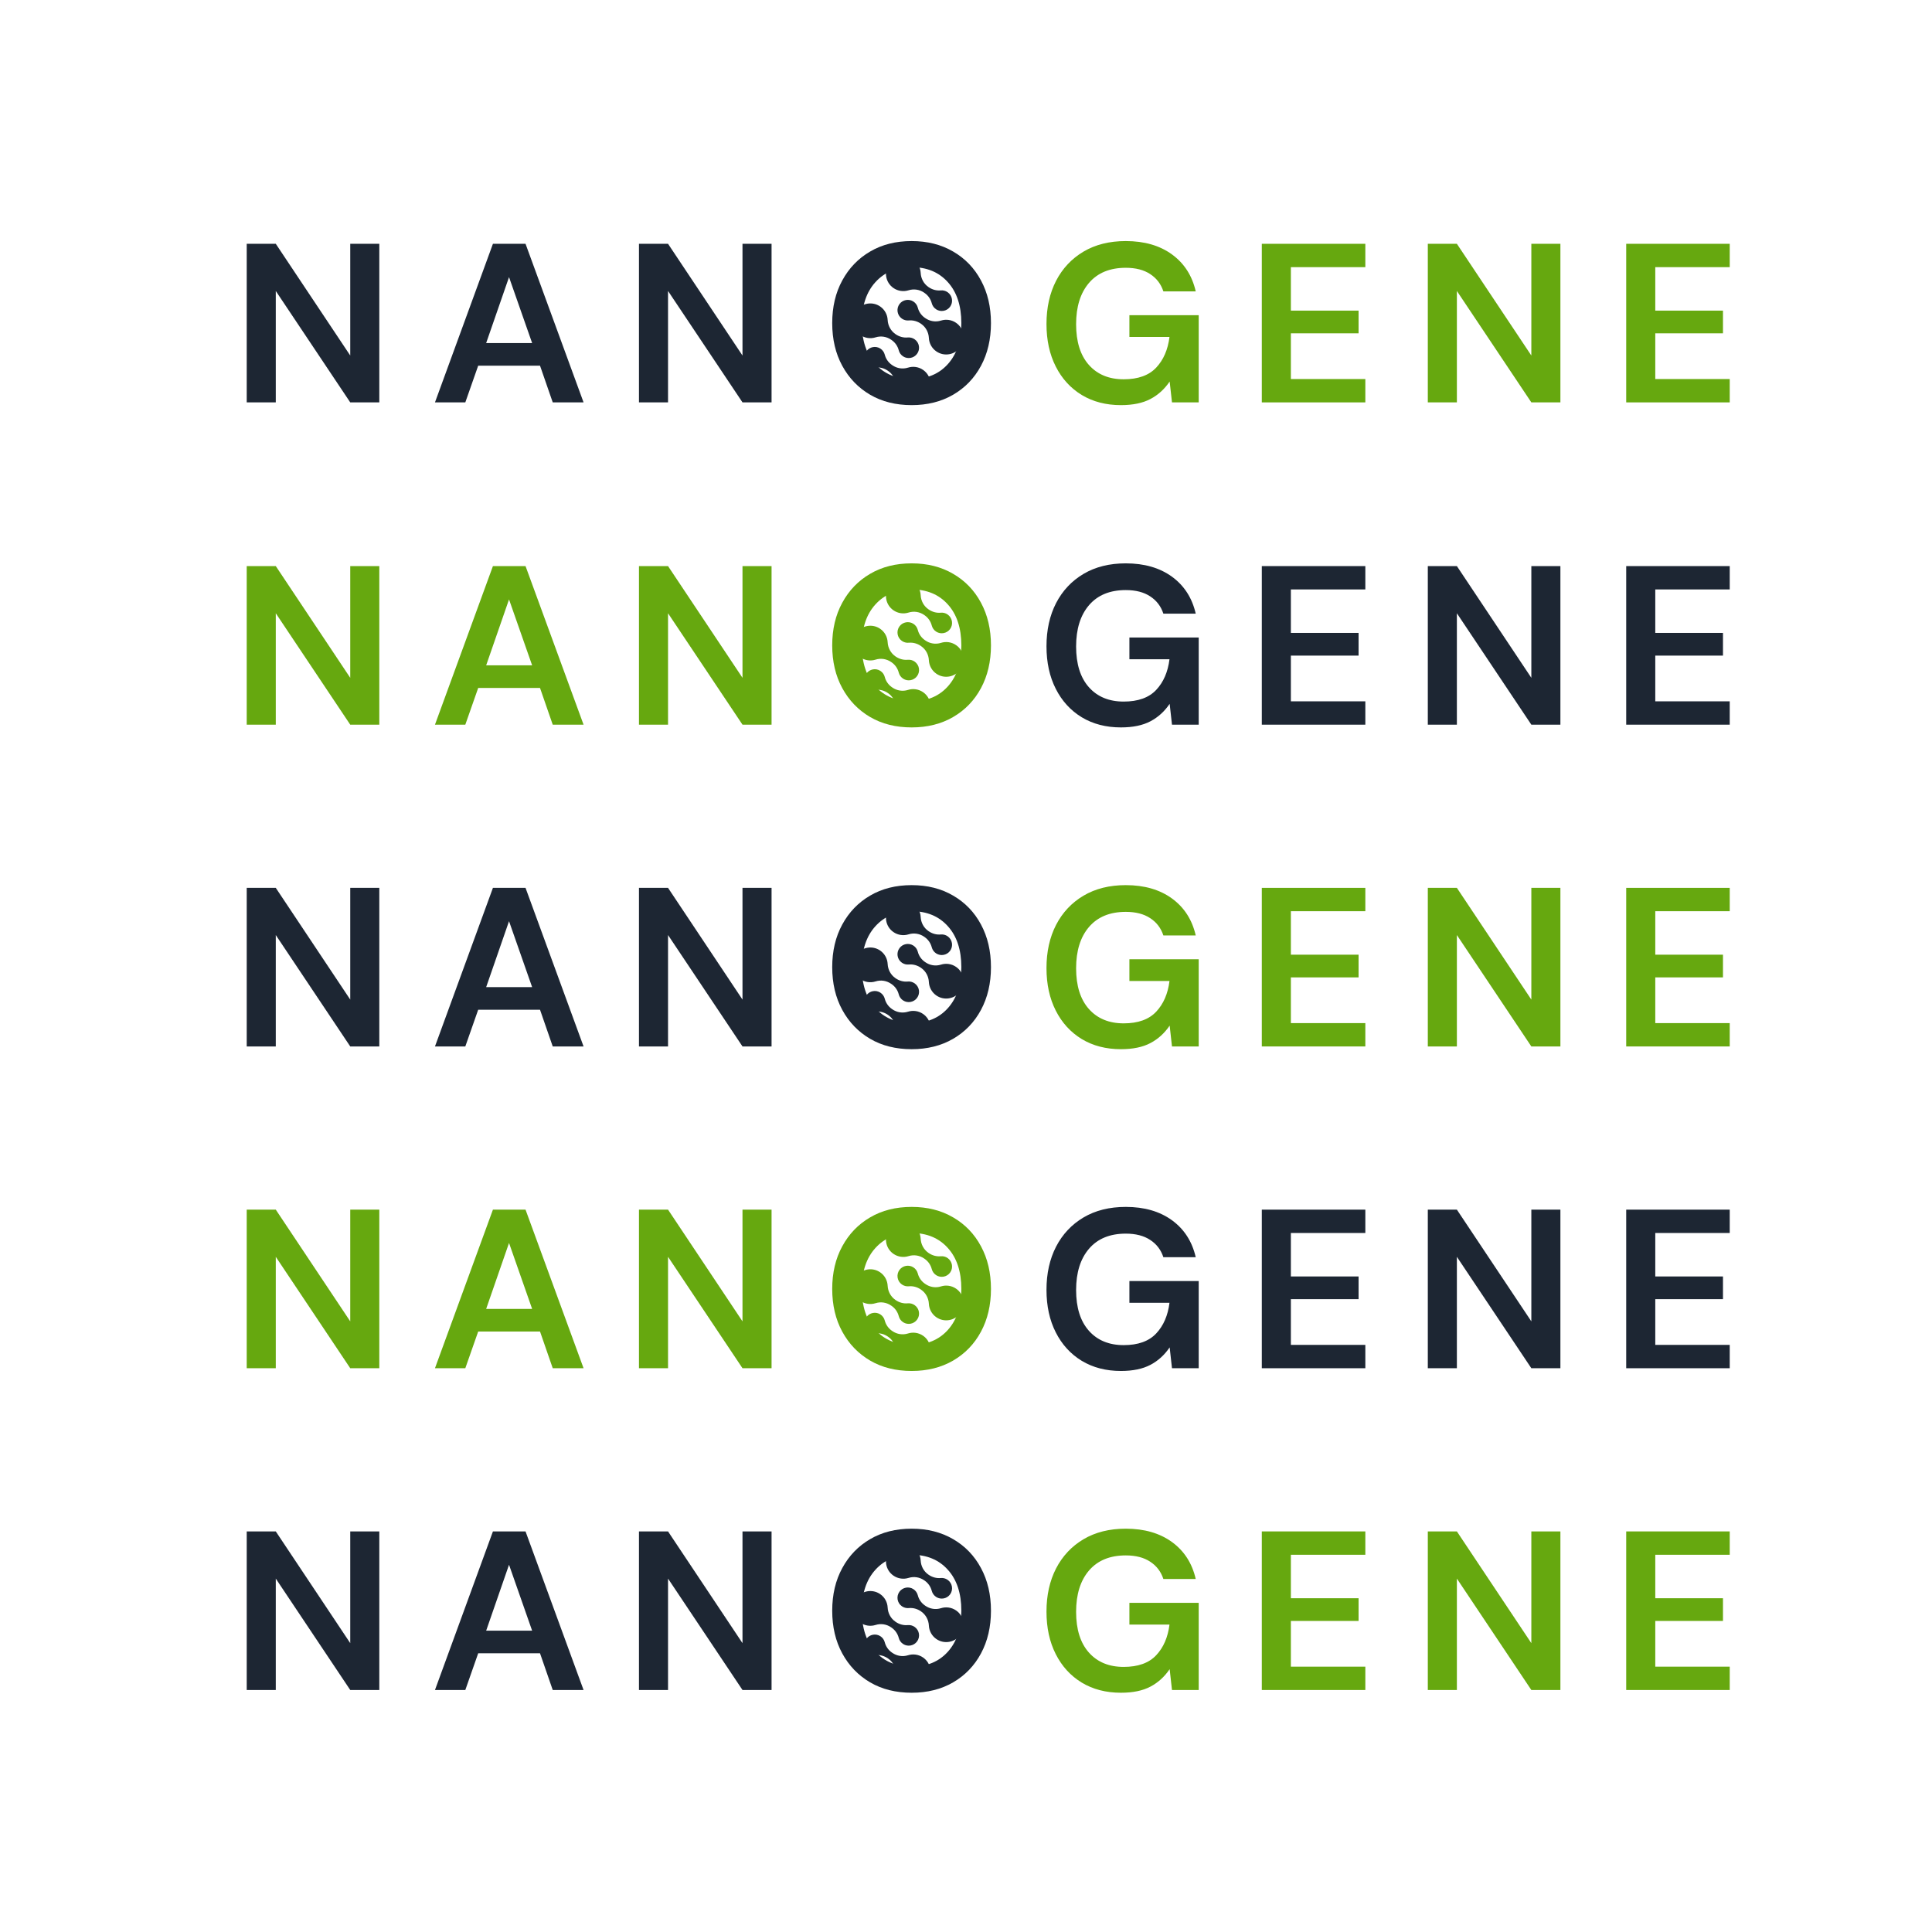 <svg xmlns="http://www.w3.org/2000/svg" xmlns:xlink="http://www.w3.org/1999/xlink" width="500" zoomAndPan="magnify" viewBox="0 0 375 375" height="500" preserveAspectRatio="xMidYMid meet" version="1.0"><defs><g/><clipPath id="c9d10c325b"><path d="M 165.09 112 L 187.59 112 L 187.59 141 L 165.09 141 Z M 165.09 112 " clip-rule="nonzero"/></clipPath><clipPath id="2e397b4bee"><path d="M 165.09 49.301 L 187.59 49.301 L 187.59 78 L 165.09 78 Z M 165.09 49.301 " clip-rule="nonzero"/></clipPath><clipPath id="e35f70079d"><path d="M 165.09 174.316 L 187.59 174.316 L 187.59 203 L 165.09 203 Z M 165.09 174.316 " clip-rule="nonzero"/></clipPath><clipPath id="9f676e63f1"><path d="M 165.09 237 L 187.59 237 L 187.59 266 L 165.09 266 Z M 165.09 237 " clip-rule="nonzero"/></clipPath><clipPath id="ae5bfd2a0f"><path d="M 165.09 299.227 L 187.59 299.227 L 187.59 328 L 165.09 328 Z M 165.09 299.227 " clip-rule="nonzero"/></clipPath></defs><g fill="#66a80f" fill-opacity="1"><g transform="translate(44.904, 140.659)"><g><path d="M 2.984 0 L 2.984 -30.781 L 8.625 -30.781 L 23.078 -9.094 L 23.078 -30.781 L 28.719 -30.781 L 28.719 0 L 23.078 0 L 8.625 -21.625 L 8.625 0 Z M 2.984 0 "/></g></g></g><g fill="#66a80f" fill-opacity="1"><g transform="translate(83.411, 140.659)"><g><path d="M 1.016 0 L 12.266 -30.781 L 18.594 -30.781 L 29.859 0 L 23.875 0 L 21.406 -7.125 L 9.406 -7.125 L 6.906 0 Z M 10.953 -11.516 L 19.875 -11.516 L 15.391 -24.312 Z M 10.953 -11.516 "/></g></g></g><g fill="#66a80f" fill-opacity="1"><g transform="translate(121.04, 140.659)"><g><path d="M 2.984 0 L 2.984 -30.781 L 8.625 -30.781 L 23.078 -9.094 L 23.078 -30.781 L 28.719 -30.781 L 28.719 0 L 23.078 0 L 8.625 -21.625 L 8.625 0 Z M 2.984 0 "/></g></g></g><g fill="#66a80f" fill-opacity="1"><g transform="translate(159.548, 140.659)"><g><path d="M 17.406 0.531 C 14.332 0.531 11.645 -0.141 9.344 -1.484 C 7.039 -2.836 5.238 -4.707 3.938 -7.094 C 2.633 -9.488 1.984 -12.254 1.984 -15.391 C 1.984 -18.523 2.633 -21.285 3.938 -23.672 C 5.238 -26.066 7.039 -27.938 9.344 -29.281 C 11.645 -30.633 14.332 -31.312 17.406 -31.312 C 20.457 -31.312 23.141 -30.633 25.453 -29.281 C 27.773 -27.938 29.578 -26.066 30.859 -23.672 C 32.148 -21.285 32.797 -18.523 32.797 -15.391 C 32.797 -12.254 32.148 -9.488 30.859 -7.094 C 29.578 -4.707 27.773 -2.836 25.453 -1.484 C 23.141 -0.141 20.457 0.531 17.406 0.531 Z M 17.406 -4.531 C 20.344 -4.531 22.68 -5.492 24.422 -7.422 C 26.172 -9.359 27.047 -12.016 27.047 -15.391 C 27.047 -18.766 26.172 -21.414 24.422 -23.344 C 22.68 -25.281 20.344 -26.25 17.406 -26.25 C 14.477 -26.25 12.133 -25.281 10.375 -23.344 C 8.613 -21.414 7.734 -18.766 7.734 -15.391 C 7.734 -12.016 8.613 -9.359 10.375 -7.422 C 12.133 -5.492 14.477 -4.531 17.406 -4.531 Z M 17.406 -4.531 "/></g></g></g><g fill="#1d2633" fill-opacity="1"><g transform="translate(201.138, 140.659)"><g><path d="M 16.438 0.531 C 13.539 0.531 11.004 -0.125 8.828 -1.438 C 6.66 -2.758 4.977 -4.602 3.781 -6.969 C 2.582 -9.332 1.984 -12.082 1.984 -15.219 C 1.984 -18.383 2.602 -21.176 3.844 -23.594 C 5.094 -26.008 6.867 -27.898 9.172 -29.266 C 11.473 -30.629 14.207 -31.312 17.375 -31.312 C 20.977 -31.312 23.969 -30.445 26.344 -28.719 C 28.719 -26.988 30.254 -24.598 30.953 -21.547 L 24.672 -21.547 C 24.203 -22.984 23.348 -24.102 22.109 -24.906 C 20.879 -25.719 19.301 -26.125 17.375 -26.125 C 14.289 -26.125 11.91 -25.145 10.234 -23.188 C 8.566 -21.238 7.734 -18.566 7.734 -15.172 C 7.734 -11.766 8.562 -9.129 10.219 -7.266 C 11.875 -5.41 14.125 -4.484 16.969 -4.484 C 19.758 -4.484 21.863 -5.238 23.281 -6.75 C 24.695 -8.258 25.555 -10.242 25.859 -12.703 L 18.078 -12.703 L 18.078 -16.922 L 31.531 -16.922 L 31.531 0 L 26.344 0 L 25.891 -4.047 C 24.898 -2.578 23.656 -1.445 22.156 -0.656 C 20.664 0.133 18.758 0.531 16.438 0.531 Z M 16.438 0.531 "/></g></g></g><g fill="#1d2633" fill-opacity="1"><g transform="translate(241.932, 140.659)"><g><path d="M 2.984 0 L 2.984 -30.781 L 23.078 -30.781 L 23.078 -26.25 L 8.625 -26.25 L 8.625 -17.812 L 21.766 -17.812 L 21.766 -13.406 L 8.625 -13.406 L 8.625 -4.531 L 23.078 -4.531 L 23.078 0 Z M 2.984 0 "/></g></g></g><g fill="#1d2633" fill-opacity="1"><g transform="translate(274.154, 140.659)"><g><path d="M 2.984 0 L 2.984 -30.781 L 8.625 -30.781 L 23.078 -9.094 L 23.078 -30.781 L 28.719 -30.781 L 28.719 0 L 23.078 0 L 8.625 -21.625 L 8.625 0 Z M 2.984 0 "/></g></g></g><g fill="#1d2633" fill-opacity="1"><g transform="translate(312.662, 140.659)"><g><path d="M 2.984 0 L 2.984 -30.781 L 23.078 -30.781 L 23.078 -26.25 L 8.625 -26.25 L 8.625 -17.812 L 21.766 -17.812 L 21.766 -13.406 L 8.625 -13.406 L 8.625 -4.531 L 23.078 -4.531 L 23.078 0 Z M 2.984 0 "/></g></g></g><g clip-path="url(#c9d10c325b)"><path fill="#66a80f" d="M 179.395 119.371 L 179.496 119.445 C 180.172 119.918 180.648 120.621 180.855 121.418 C 180.98 121.891 181.273 122.324 181.723 122.609 C 182.605 123.168 183.785 122.945 184.406 122.105 C 185.074 121.199 184.859 119.922 183.941 119.277 C 183.535 118.992 183.062 118.879 182.602 118.926 C 181.762 119.008 180.926 118.766 180.234 118.281 L 180.184 118.246 C 179.289 117.621 178.754 116.609 178.703 115.523 C 178.652 114.512 178.148 113.531 177.246 112.91 C 175.746 111.875 173.672 112.23 172.605 113.707 C 171.5 115.234 171.859 117.367 173.398 118.445 C 174.293 119.074 175.387 119.203 176.352 118.898 C 177.383 118.574 178.508 118.75 179.395 119.371 Z M 179.602 124.309 L 179.5 124.234 C 178.824 123.762 178.344 123.059 178.141 122.262 C 178.016 121.785 177.723 121.355 177.273 121.07 C 176.391 120.512 175.211 120.73 174.59 121.574 C 173.922 122.48 174.133 123.758 175.051 124.398 C 175.461 124.684 175.934 124.797 176.395 124.754 C 177.23 124.672 178.07 124.91 178.762 125.395 L 178.812 125.434 C 179.707 126.059 180.242 127.066 180.293 128.156 C 180.344 129.168 180.848 130.148 181.75 130.77 C 183.25 131.805 185.324 131.445 186.391 129.969 C 187.496 128.441 187.137 126.312 185.598 125.234 C 184.703 124.605 183.609 124.473 182.645 124.777 C 181.613 125.105 180.488 124.93 179.602 124.309 Z M 172.984 128.508 L 173.09 128.578 C 173.766 129.055 174.242 129.754 174.449 130.555 C 174.57 131.027 174.867 131.457 175.316 131.742 C 176.199 132.305 177.379 132.082 177.996 131.242 C 178.668 130.332 178.453 129.059 177.535 128.414 C 177.129 128.129 176.652 128.016 176.195 128.059 C 175.355 128.141 174.52 127.902 173.828 127.418 L 173.777 127.383 C 172.883 126.754 172.348 125.746 172.293 124.656 C 172.246 123.645 171.742 122.664 170.84 122.047 C 169.34 121.012 167.266 121.367 166.199 122.844 C 165.094 124.371 165.453 126.5 166.992 127.582 C 167.887 128.207 168.977 128.34 169.945 128.035 C 170.977 127.711 172.102 127.887 172.984 128.508 Z M 176.238 133.914 C 177.203 133.609 178.297 133.742 179.191 134.367 C 180.727 135.445 181.09 137.578 179.984 139.105 C 178.914 140.582 176.844 140.938 175.34 139.902 C 174.441 139.281 173.938 138.305 173.887 137.293 C 173.832 136.203 173.301 135.195 172.406 134.566 L 172.355 134.531 C 171.664 134.047 170.824 133.809 169.988 133.887 C 169.527 133.934 169.051 133.82 168.645 133.535 C 167.727 132.891 167.516 131.617 168.184 130.707 C 168.805 129.867 169.984 129.645 170.863 130.207 C 171.316 130.492 171.609 130.922 171.73 131.395 C 171.938 132.195 172.418 132.895 173.09 133.367 L 173.195 133.441 C 174.082 134.062 175.207 134.238 176.238 133.914 " fill-opacity="1" fill-rule="nonzero"/></g><g fill="#1d2633" fill-opacity="1"><g transform="translate(44.904, 78.103)"><g><path d="M 2.984 0 L 2.984 -30.781 L 8.625 -30.781 L 23.078 -9.094 L 23.078 -30.781 L 28.719 -30.781 L 28.719 0 L 23.078 0 L 8.625 -21.625 L 8.625 0 Z M 2.984 0 "/></g></g></g><g fill="#1d2633" fill-opacity="1"><g transform="translate(83.411, 78.103)"><g><path d="M 1.016 0 L 12.266 -30.781 L 18.594 -30.781 L 29.859 0 L 23.875 0 L 21.406 -7.125 L 9.406 -7.125 L 6.906 0 Z M 10.953 -11.516 L 19.875 -11.516 L 15.391 -24.312 Z M 10.953 -11.516 "/></g></g></g><g fill="#1d2633" fill-opacity="1"><g transform="translate(121.04, 78.103)"><g><path d="M 2.984 0 L 2.984 -30.781 L 8.625 -30.781 L 23.078 -9.094 L 23.078 -30.781 L 28.719 -30.781 L 28.719 0 L 23.078 0 L 8.625 -21.625 L 8.625 0 Z M 2.984 0 "/></g></g></g><g fill="#1d2633" fill-opacity="1"><g transform="translate(159.548, 78.103)"><g><path d="M 17.406 0.531 C 14.332 0.531 11.645 -0.141 9.344 -1.484 C 7.039 -2.836 5.238 -4.707 3.938 -7.094 C 2.633 -9.488 1.984 -12.254 1.984 -15.391 C 1.984 -18.523 2.633 -21.285 3.938 -23.672 C 5.238 -26.066 7.039 -27.938 9.344 -29.281 C 11.645 -30.633 14.332 -31.312 17.406 -31.312 C 20.457 -31.312 23.141 -30.633 25.453 -29.281 C 27.773 -27.938 29.578 -26.066 30.859 -23.672 C 32.148 -21.285 32.797 -18.523 32.797 -15.391 C 32.797 -12.254 32.148 -9.488 30.859 -7.094 C 29.578 -4.707 27.773 -2.836 25.453 -1.484 C 23.141 -0.141 20.457 0.531 17.406 0.531 Z M 17.406 -4.531 C 20.344 -4.531 22.68 -5.492 24.422 -7.422 C 26.172 -9.359 27.047 -12.016 27.047 -15.391 C 27.047 -18.766 26.172 -21.414 24.422 -23.344 C 22.68 -25.281 20.344 -26.25 17.406 -26.25 C 14.477 -26.25 12.133 -25.281 10.375 -23.344 C 8.613 -21.414 7.734 -18.766 7.734 -15.391 C 7.734 -12.016 8.613 -9.359 10.375 -7.422 C 12.133 -5.492 14.477 -4.531 17.406 -4.531 Z M 17.406 -4.531 "/></g></g></g><g fill="#66a80f" fill-opacity="1"><g transform="translate(201.138, 78.103)"><g><path d="M 16.438 0.531 C 13.539 0.531 11.004 -0.125 8.828 -1.438 C 6.66 -2.758 4.977 -4.602 3.781 -6.969 C 2.582 -9.332 1.984 -12.082 1.984 -15.219 C 1.984 -18.383 2.602 -21.176 3.844 -23.594 C 5.094 -26.008 6.867 -27.898 9.172 -29.266 C 11.473 -30.629 14.207 -31.312 17.375 -31.312 C 20.977 -31.312 23.969 -30.445 26.344 -28.719 C 28.719 -26.988 30.254 -24.598 30.953 -21.547 L 24.672 -21.547 C 24.203 -22.984 23.348 -24.102 22.109 -24.906 C 20.879 -25.719 19.301 -26.125 17.375 -26.125 C 14.289 -26.125 11.91 -25.145 10.234 -23.188 C 8.566 -21.238 7.734 -18.566 7.734 -15.172 C 7.734 -11.766 8.562 -9.129 10.219 -7.266 C 11.875 -5.41 14.125 -4.484 16.969 -4.484 C 19.758 -4.484 21.863 -5.238 23.281 -6.75 C 24.695 -8.258 25.555 -10.242 25.859 -12.703 L 18.078 -12.703 L 18.078 -16.922 L 31.531 -16.922 L 31.531 0 L 26.344 0 L 25.891 -4.047 C 24.898 -2.578 23.656 -1.445 22.156 -0.656 C 20.664 0.133 18.758 0.531 16.438 0.531 Z M 16.438 0.531 "/></g></g></g><g fill="#66a80f" fill-opacity="1"><g transform="translate(241.932, 78.103)"><g><path d="M 2.984 0 L 2.984 -30.781 L 23.078 -30.781 L 23.078 -26.25 L 8.625 -26.25 L 8.625 -17.812 L 21.766 -17.812 L 21.766 -13.406 L 8.625 -13.406 L 8.625 -4.531 L 23.078 -4.531 L 23.078 0 Z M 2.984 0 "/></g></g></g><g fill="#66a80f" fill-opacity="1"><g transform="translate(274.154, 78.103)"><g><path d="M 2.984 0 L 2.984 -30.781 L 8.625 -30.781 L 23.078 -9.094 L 23.078 -30.781 L 28.719 -30.781 L 28.719 0 L 23.078 0 L 8.625 -21.625 L 8.625 0 Z M 2.984 0 "/></g></g></g><g fill="#66a80f" fill-opacity="1"><g transform="translate(312.662, 78.103)"><g><path d="M 2.984 0 L 2.984 -30.781 L 23.078 -30.781 L 23.078 -26.25 L 8.625 -26.25 L 8.625 -17.812 L 21.766 -17.812 L 21.766 -13.406 L 8.625 -13.406 L 8.625 -4.531 L 23.078 -4.531 L 23.078 0 Z M 2.984 0 "/></g></g></g><g clip-path="url(#2e397b4bee)"><path fill="#1d2633" d="M 179.395 56.816 L 179.496 56.891 C 180.172 57.363 180.648 58.062 180.855 58.863 C 180.98 59.336 181.273 59.766 181.723 60.051 C 182.605 60.613 183.785 60.391 184.406 59.551 C 185.074 58.641 184.859 57.367 183.941 56.723 C 183.535 56.438 183.062 56.324 182.602 56.367 C 181.762 56.449 180.926 56.211 180.234 55.727 L 180.184 55.691 C 179.289 55.062 178.754 54.055 178.703 52.965 C 178.652 51.953 178.148 50.977 177.246 50.355 C 175.746 49.32 173.672 49.676 172.605 51.152 C 171.5 52.68 171.859 54.812 173.398 55.891 C 174.293 56.516 175.387 56.648 176.352 56.344 C 177.383 56.02 178.508 56.195 179.395 56.816 Z M 179.602 61.75 L 179.5 61.68 C 178.824 61.203 178.344 60.504 178.141 59.703 C 178.016 59.23 177.723 58.801 177.273 58.516 C 176.391 57.953 175.211 58.176 174.59 59.016 C 173.922 59.926 174.133 61.199 175.051 61.844 C 175.461 62.129 175.934 62.242 176.395 62.199 C 177.23 62.117 178.07 62.355 178.762 62.84 L 178.812 62.875 C 179.707 63.504 180.242 64.512 180.293 65.602 C 180.344 66.613 180.848 67.594 181.75 68.211 C 183.25 69.246 185.324 68.891 186.391 67.414 C 187.496 65.887 187.137 63.758 185.598 62.676 C 184.703 62.051 183.609 61.918 182.645 62.223 C 181.613 62.547 180.488 62.371 179.602 61.75 Z M 172.984 65.949 L 173.09 66.023 C 173.766 66.496 174.242 67.199 174.449 67.996 C 174.57 68.473 174.867 68.902 175.316 69.188 C 176.199 69.746 177.379 69.527 177.996 68.684 C 178.668 67.777 178.453 66.5 177.535 65.859 C 177.129 65.574 176.652 65.461 176.195 65.504 C 175.355 65.586 174.52 65.348 173.828 64.863 L 173.777 64.824 C 172.883 64.199 172.348 63.191 172.293 62.102 C 172.246 61.09 171.742 60.109 170.84 59.488 C 169.34 58.453 167.266 58.809 166.199 60.289 C 165.094 61.816 165.453 63.945 166.992 65.023 C 167.887 65.652 168.977 65.785 169.945 65.48 C 170.977 65.152 172.102 65.328 172.984 65.949 Z M 176.238 71.359 C 177.203 71.055 178.297 71.184 179.191 71.812 C 180.727 72.891 181.09 75.023 179.984 76.551 C 178.914 78.027 176.844 78.383 175.34 77.348 C 174.441 76.727 173.938 75.746 173.887 74.734 C 173.832 73.648 173.301 72.637 172.406 72.012 L 172.355 71.977 C 171.664 71.492 170.824 71.25 169.988 71.332 C 169.527 71.379 169.051 71.266 168.645 70.98 C 167.727 70.336 167.516 69.059 168.184 68.152 C 168.805 67.312 169.984 67.09 170.863 67.648 C 171.316 67.934 171.609 68.367 171.73 68.84 C 171.938 69.637 172.418 70.34 173.09 70.812 L 173.195 70.887 C 174.082 71.508 175.207 71.684 176.238 71.359 " fill-opacity="1" fill-rule="nonzero"/></g><g fill="#1d2633" fill-opacity="1"><g transform="translate(44.904, 203.116)"><g><path d="M 2.984 0 L 2.984 -30.781 L 8.625 -30.781 L 23.078 -9.094 L 23.078 -30.781 L 28.719 -30.781 L 28.719 0 L 23.078 0 L 8.625 -21.625 L 8.625 0 Z M 2.984 0 "/></g></g></g><g fill="#1d2633" fill-opacity="1"><g transform="translate(83.411, 203.116)"><g><path d="M 1.016 0 L 12.266 -30.781 L 18.594 -30.781 L 29.859 0 L 23.875 0 L 21.406 -7.125 L 9.406 -7.125 L 6.906 0 Z M 10.953 -11.516 L 19.875 -11.516 L 15.391 -24.312 Z M 10.953 -11.516 "/></g></g></g><g fill="#1d2633" fill-opacity="1"><g transform="translate(121.04, 203.116)"><g><path d="M 2.984 0 L 2.984 -30.781 L 8.625 -30.781 L 23.078 -9.094 L 23.078 -30.781 L 28.719 -30.781 L 28.719 0 L 23.078 0 L 8.625 -21.625 L 8.625 0 Z M 2.984 0 "/></g></g></g><g fill="#1d2633" fill-opacity="1"><g transform="translate(159.548, 203.116)"><g><path d="M 17.406 0.531 C 14.332 0.531 11.645 -0.141 9.344 -1.484 C 7.039 -2.836 5.238 -4.707 3.938 -7.094 C 2.633 -9.488 1.984 -12.254 1.984 -15.391 C 1.984 -18.523 2.633 -21.285 3.938 -23.672 C 5.238 -26.066 7.039 -27.938 9.344 -29.281 C 11.645 -30.633 14.332 -31.312 17.406 -31.312 C 20.457 -31.312 23.141 -30.633 25.453 -29.281 C 27.773 -27.938 29.578 -26.066 30.859 -23.672 C 32.148 -21.285 32.797 -18.523 32.797 -15.391 C 32.797 -12.254 32.148 -9.488 30.859 -7.094 C 29.578 -4.707 27.773 -2.836 25.453 -1.484 C 23.141 -0.141 20.457 0.531 17.406 0.531 Z M 17.406 -4.531 C 20.344 -4.531 22.68 -5.492 24.422 -7.422 C 26.172 -9.359 27.047 -12.016 27.047 -15.391 C 27.047 -18.766 26.172 -21.414 24.422 -23.344 C 22.68 -25.281 20.344 -26.25 17.406 -26.25 C 14.477 -26.25 12.133 -25.281 10.375 -23.344 C 8.613 -21.414 7.734 -18.766 7.734 -15.391 C 7.734 -12.016 8.613 -9.359 10.375 -7.422 C 12.133 -5.492 14.477 -4.531 17.406 -4.531 Z M 17.406 -4.531 "/></g></g></g><g fill="#66a80f" fill-opacity="1"><g transform="translate(201.138, 203.116)"><g><path d="M 16.438 0.531 C 13.539 0.531 11.004 -0.125 8.828 -1.438 C 6.66 -2.758 4.977 -4.602 3.781 -6.969 C 2.582 -9.332 1.984 -12.082 1.984 -15.219 C 1.984 -18.383 2.602 -21.176 3.844 -23.594 C 5.094 -26.008 6.867 -27.898 9.172 -29.266 C 11.473 -30.629 14.207 -31.312 17.375 -31.312 C 20.977 -31.312 23.969 -30.445 26.344 -28.719 C 28.719 -26.988 30.254 -24.598 30.953 -21.547 L 24.672 -21.547 C 24.203 -22.984 23.348 -24.102 22.109 -24.906 C 20.879 -25.719 19.301 -26.125 17.375 -26.125 C 14.289 -26.125 11.91 -25.145 10.234 -23.188 C 8.566 -21.238 7.734 -18.566 7.734 -15.172 C 7.734 -11.766 8.562 -9.129 10.219 -7.266 C 11.875 -5.41 14.125 -4.484 16.969 -4.484 C 19.758 -4.484 21.863 -5.238 23.281 -6.75 C 24.695 -8.258 25.555 -10.242 25.859 -12.703 L 18.078 -12.703 L 18.078 -16.922 L 31.531 -16.922 L 31.531 0 L 26.344 0 L 25.891 -4.047 C 24.898 -2.578 23.656 -1.445 22.156 -0.656 C 20.664 0.133 18.758 0.531 16.438 0.531 Z M 16.438 0.531 "/></g></g></g><g fill="#66a80f" fill-opacity="1"><g transform="translate(241.932, 203.116)"><g><path d="M 2.984 0 L 2.984 -30.781 L 23.078 -30.781 L 23.078 -26.25 L 8.625 -26.25 L 8.625 -17.812 L 21.766 -17.812 L 21.766 -13.406 L 8.625 -13.406 L 8.625 -4.531 L 23.078 -4.531 L 23.078 0 Z M 2.984 0 "/></g></g></g><g fill="#66a80f" fill-opacity="1"><g transform="translate(274.154, 203.116)"><g><path d="M 2.984 0 L 2.984 -30.781 L 8.625 -30.781 L 23.078 -9.094 L 23.078 -30.781 L 28.719 -30.781 L 28.719 0 L 23.078 0 L 8.625 -21.625 L 8.625 0 Z M 2.984 0 "/></g></g></g><g fill="#66a80f" fill-opacity="1"><g transform="translate(312.662, 203.116)"><g><path d="M 2.984 0 L 2.984 -30.781 L 23.078 -30.781 L 23.078 -26.25 L 8.625 -26.25 L 8.625 -17.812 L 21.766 -17.812 L 21.766 -13.406 L 8.625 -13.406 L 8.625 -4.531 L 23.078 -4.531 L 23.078 0 Z M 2.984 0 "/></g></g></g><g clip-path="url(#e35f70079d)"><path fill="#1d2633" d="M 179.395 181.828 L 179.496 181.902 C 180.172 182.375 180.648 183.078 180.855 183.875 C 180.98 184.348 181.273 184.777 181.723 185.066 C 182.605 185.625 183.785 185.402 184.406 184.562 C 185.074 183.652 184.859 182.379 183.941 181.734 C 183.535 181.449 183.062 181.336 182.602 181.383 C 181.762 181.461 180.926 181.223 180.234 180.738 L 180.184 180.703 C 179.289 180.078 178.754 179.066 178.703 177.98 C 178.652 176.965 178.148 175.988 177.246 175.367 C 175.746 174.332 173.672 174.688 172.605 176.164 C 171.5 177.691 171.859 179.824 173.398 180.902 C 174.293 181.527 175.387 181.66 176.352 181.355 C 177.383 181.031 178.508 181.207 179.395 181.828 Z M 179.602 186.762 L 179.5 186.691 C 178.824 186.215 178.344 185.516 178.141 184.715 C 178.016 184.242 177.723 183.812 177.273 183.527 C 176.391 182.969 175.211 183.188 174.59 184.031 C 173.922 184.938 174.133 186.211 175.051 186.855 C 175.461 187.141 175.934 187.254 176.395 187.211 C 177.23 187.129 178.07 187.367 178.762 187.852 L 178.812 187.891 C 179.707 188.516 180.242 189.523 180.293 190.613 C 180.344 191.625 180.848 192.605 181.75 193.227 C 183.25 194.262 185.324 193.902 186.391 192.426 C 187.496 190.898 187.137 188.77 185.598 187.691 C 184.703 187.062 183.609 186.93 182.645 187.234 C 181.613 187.562 180.488 187.383 179.602 186.762 Z M 172.984 190.965 L 173.09 191.035 C 173.766 191.512 174.242 192.211 174.449 193.012 C 174.57 193.484 174.867 193.914 175.316 194.199 C 176.199 194.758 177.379 194.539 177.996 193.695 C 178.668 192.789 178.453 191.516 177.535 190.871 C 177.129 190.586 176.652 190.473 176.195 190.516 C 175.355 190.598 174.52 190.359 173.828 189.875 L 173.777 189.836 C 172.883 189.211 172.348 188.203 172.293 187.113 C 172.246 186.102 171.742 185.121 170.84 184.5 C 169.34 183.465 167.266 183.824 166.199 185.301 C 165.094 186.828 165.453 188.957 166.992 190.039 C 167.887 190.664 168.977 190.797 169.945 190.492 C 170.977 190.164 172.102 190.344 172.984 190.965 Z M 176.238 196.371 C 177.203 196.066 178.297 196.199 179.191 196.824 C 180.727 197.902 181.09 200.035 179.984 201.562 C 178.914 203.039 176.844 203.395 175.34 202.359 C 174.441 201.738 173.938 200.762 173.887 199.746 C 173.832 198.66 173.301 197.652 172.406 197.023 L 172.355 196.988 C 171.664 196.504 170.824 196.266 169.988 196.344 C 169.527 196.391 169.051 196.277 168.645 195.992 C 167.727 195.348 167.516 194.074 168.184 193.164 C 168.805 192.324 169.984 192.102 170.863 192.66 C 171.316 192.949 171.609 193.379 171.73 193.852 C 171.938 194.648 172.418 195.352 173.09 195.824 L 173.195 195.898 C 174.082 196.52 175.207 196.695 176.238 196.371 " fill-opacity="1" fill-rule="nonzero"/></g><g fill="#66a80f" fill-opacity="1"><g transform="translate(44.904, 265.572)"><g><path d="M 2.984 0 L 2.984 -30.781 L 8.625 -30.781 L 23.078 -9.094 L 23.078 -30.781 L 28.719 -30.781 L 28.719 0 L 23.078 0 L 8.625 -21.625 L 8.625 0 Z M 2.984 0 "/></g></g></g><g fill="#66a80f" fill-opacity="1"><g transform="translate(83.411, 265.572)"><g><path d="M 1.016 0 L 12.266 -30.781 L 18.594 -30.781 L 29.859 0 L 23.875 0 L 21.406 -7.125 L 9.406 -7.125 L 6.906 0 Z M 10.953 -11.516 L 19.875 -11.516 L 15.391 -24.312 Z M 10.953 -11.516 "/></g></g></g><g fill="#66a80f" fill-opacity="1"><g transform="translate(121.04, 265.572)"><g><path d="M 2.984 0 L 2.984 -30.781 L 8.625 -30.781 L 23.078 -9.094 L 23.078 -30.781 L 28.719 -30.781 L 28.719 0 L 23.078 0 L 8.625 -21.625 L 8.625 0 Z M 2.984 0 "/></g></g></g><g fill="#66a80f" fill-opacity="1"><g transform="translate(159.548, 265.572)"><g><path d="M 17.406 0.531 C 14.332 0.531 11.645 -0.141 9.344 -1.484 C 7.039 -2.836 5.238 -4.707 3.938 -7.094 C 2.633 -9.488 1.984 -12.254 1.984 -15.391 C 1.984 -18.523 2.633 -21.285 3.938 -23.672 C 5.238 -26.066 7.039 -27.938 9.344 -29.281 C 11.645 -30.633 14.332 -31.312 17.406 -31.312 C 20.457 -31.312 23.141 -30.633 25.453 -29.281 C 27.773 -27.938 29.578 -26.066 30.859 -23.672 C 32.148 -21.285 32.797 -18.523 32.797 -15.391 C 32.797 -12.254 32.148 -9.488 30.859 -7.094 C 29.578 -4.707 27.773 -2.836 25.453 -1.484 C 23.141 -0.141 20.457 0.531 17.406 0.531 Z M 17.406 -4.531 C 20.344 -4.531 22.68 -5.492 24.422 -7.422 C 26.172 -9.359 27.047 -12.016 27.047 -15.391 C 27.047 -18.766 26.172 -21.414 24.422 -23.344 C 22.68 -25.281 20.344 -26.25 17.406 -26.25 C 14.477 -26.25 12.133 -25.281 10.375 -23.344 C 8.613 -21.414 7.734 -18.766 7.734 -15.391 C 7.734 -12.016 8.613 -9.359 10.375 -7.422 C 12.133 -5.492 14.477 -4.531 17.406 -4.531 Z M 17.406 -4.531 "/></g></g></g><g fill="#1d2633" fill-opacity="1"><g transform="translate(201.138, 265.572)"><g><path d="M 16.438 0.531 C 13.539 0.531 11.004 -0.125 8.828 -1.438 C 6.66 -2.758 4.977 -4.602 3.781 -6.969 C 2.582 -9.332 1.984 -12.082 1.984 -15.219 C 1.984 -18.383 2.602 -21.176 3.844 -23.594 C 5.094 -26.008 6.867 -27.898 9.172 -29.266 C 11.473 -30.629 14.207 -31.312 17.375 -31.312 C 20.977 -31.312 23.969 -30.445 26.344 -28.719 C 28.719 -26.988 30.254 -24.598 30.953 -21.547 L 24.672 -21.547 C 24.203 -22.984 23.348 -24.102 22.109 -24.906 C 20.879 -25.719 19.301 -26.125 17.375 -26.125 C 14.289 -26.125 11.91 -25.145 10.234 -23.188 C 8.566 -21.238 7.734 -18.566 7.734 -15.172 C 7.734 -11.766 8.562 -9.129 10.219 -7.266 C 11.875 -5.41 14.125 -4.484 16.969 -4.484 C 19.758 -4.484 21.863 -5.238 23.281 -6.75 C 24.695 -8.258 25.555 -10.242 25.859 -12.703 L 18.078 -12.703 L 18.078 -16.922 L 31.531 -16.922 L 31.531 0 L 26.344 0 L 25.891 -4.047 C 24.898 -2.578 23.656 -1.445 22.156 -0.656 C 20.664 0.133 18.758 0.531 16.438 0.531 Z M 16.438 0.531 "/></g></g></g><g fill="#1d2633" fill-opacity="1"><g transform="translate(241.932, 265.572)"><g><path d="M 2.984 0 L 2.984 -30.781 L 23.078 -30.781 L 23.078 -26.25 L 8.625 -26.25 L 8.625 -17.812 L 21.766 -17.812 L 21.766 -13.406 L 8.625 -13.406 L 8.625 -4.531 L 23.078 -4.531 L 23.078 0 Z M 2.984 0 "/></g></g></g><g fill="#1d2633" fill-opacity="1"><g transform="translate(274.154, 265.572)"><g><path d="M 2.984 0 L 2.984 -30.781 L 8.625 -30.781 L 23.078 -9.094 L 23.078 -30.781 L 28.719 -30.781 L 28.719 0 L 23.078 0 L 8.625 -21.625 L 8.625 0 Z M 2.984 0 "/></g></g></g><g fill="#1d2633" fill-opacity="1"><g transform="translate(312.662, 265.572)"><g><path d="M 2.984 0 L 2.984 -30.781 L 23.078 -30.781 L 23.078 -26.25 L 8.625 -26.25 L 8.625 -17.812 L 21.766 -17.812 L 21.766 -13.406 L 8.625 -13.406 L 8.625 -4.531 L 23.078 -4.531 L 23.078 0 Z M 2.984 0 "/></g></g></g><g clip-path="url(#9f676e63f1)"><path fill="#66a80f" d="M 179.395 244.285 L 179.496 244.359 C 180.172 244.832 180.648 245.531 180.855 246.332 C 180.98 246.805 181.273 247.234 181.723 247.52 C 182.605 248.082 183.785 247.859 184.406 247.02 C 185.074 246.109 184.859 244.836 183.941 244.191 C 183.535 243.906 183.062 243.793 182.602 243.84 C 181.762 243.918 180.926 243.68 180.234 243.195 L 180.184 243.16 C 179.289 242.531 178.754 241.523 178.703 240.434 C 178.652 239.422 178.148 238.445 177.246 237.824 C 175.746 236.789 173.672 237.145 172.605 238.621 C 171.5 240.148 171.859 242.281 173.398 243.359 C 174.293 243.984 175.387 244.117 176.352 243.812 C 177.383 243.488 178.508 243.664 179.395 244.285 Z M 179.602 249.219 L 179.5 249.148 C 178.824 248.672 178.344 247.973 178.141 247.172 C 178.016 246.699 177.723 246.27 177.273 245.984 C 176.391 245.426 175.211 245.645 174.59 246.484 C 173.922 247.395 174.133 248.668 175.051 249.312 C 175.461 249.598 175.934 249.711 176.395 249.668 C 177.23 249.586 178.07 249.824 178.762 250.309 L 178.812 250.348 C 179.707 250.973 180.242 251.98 180.293 253.07 C 180.344 254.082 180.848 255.062 181.75 255.684 C 183.25 256.719 185.324 256.359 186.391 254.883 C 187.496 253.355 187.137 251.227 185.598 250.145 C 184.703 249.52 183.609 249.387 182.645 249.691 C 181.613 250.02 180.488 249.84 179.602 249.219 Z M 172.984 253.422 L 173.09 253.492 C 173.766 253.965 174.242 254.668 174.449 255.465 C 174.57 255.941 174.867 256.371 175.316 256.656 C 176.199 257.215 177.379 256.996 177.996 256.152 C 178.668 255.246 178.453 253.973 177.535 253.328 C 177.129 253.043 176.652 252.93 176.195 252.973 C 175.355 253.055 174.52 252.816 173.828 252.332 L 173.777 252.293 C 172.883 251.668 172.348 250.66 172.293 249.57 C 172.246 248.559 171.742 247.578 170.84 246.957 C 169.34 245.922 167.266 246.281 166.199 247.758 C 165.094 249.285 165.453 251.414 166.992 252.492 C 167.887 253.121 168.977 253.254 169.945 252.949 C 170.977 252.621 172.102 252.801 172.984 253.422 Z M 176.238 258.828 C 177.203 258.523 178.297 258.656 179.191 259.281 C 180.727 260.359 181.09 262.492 179.984 264.02 C 178.914 265.496 176.844 265.852 175.34 264.816 C 174.441 264.195 173.938 263.219 173.887 262.203 C 173.832 261.117 173.301 260.105 172.406 259.48 L 172.355 259.445 C 171.664 258.961 170.824 258.723 169.988 258.801 C 169.527 258.848 169.051 258.734 168.645 258.449 C 167.727 257.805 167.516 256.527 168.184 255.621 C 168.805 254.781 169.984 254.559 170.863 255.117 C 171.316 255.402 171.609 255.836 171.73 256.309 C 171.938 257.105 172.418 257.809 173.09 258.281 L 173.195 258.355 C 174.082 258.977 175.207 259.152 176.238 258.828 " fill-opacity="1" fill-rule="nonzero"/></g><g fill="#1d2633" fill-opacity="1"><g transform="translate(44.904, 328.029)"><g><path d="M 2.984 0 L 2.984 -30.781 L 8.625 -30.781 L 23.078 -9.094 L 23.078 -30.781 L 28.719 -30.781 L 28.719 0 L 23.078 0 L 8.625 -21.625 L 8.625 0 Z M 2.984 0 "/></g></g></g><g fill="#1d2633" fill-opacity="1"><g transform="translate(83.411, 328.029)"><g><path d="M 1.016 0 L 12.266 -30.781 L 18.594 -30.781 L 29.859 0 L 23.875 0 L 21.406 -7.125 L 9.406 -7.125 L 6.906 0 Z M 10.953 -11.516 L 19.875 -11.516 L 15.391 -24.312 Z M 10.953 -11.516 "/></g></g></g><g fill="#1d2633" fill-opacity="1"><g transform="translate(121.04, 328.029)"><g><path d="M 2.984 0 L 2.984 -30.781 L 8.625 -30.781 L 23.078 -9.094 L 23.078 -30.781 L 28.719 -30.781 L 28.719 0 L 23.078 0 L 8.625 -21.625 L 8.625 0 Z M 2.984 0 "/></g></g></g><g fill="#1d2633" fill-opacity="1"><g transform="translate(159.548, 328.029)"><g><path d="M 17.406 0.531 C 14.332 0.531 11.645 -0.141 9.344 -1.484 C 7.039 -2.836 5.238 -4.707 3.938 -7.094 C 2.633 -9.488 1.984 -12.254 1.984 -15.391 C 1.984 -18.523 2.633 -21.285 3.938 -23.672 C 5.238 -26.066 7.039 -27.938 9.344 -29.281 C 11.645 -30.633 14.332 -31.312 17.406 -31.312 C 20.457 -31.312 23.141 -30.633 25.453 -29.281 C 27.773 -27.938 29.578 -26.066 30.859 -23.672 C 32.148 -21.285 32.797 -18.523 32.797 -15.391 C 32.797 -12.254 32.148 -9.488 30.859 -7.094 C 29.578 -4.707 27.773 -2.836 25.453 -1.484 C 23.141 -0.141 20.457 0.531 17.406 0.531 Z M 17.406 -4.531 C 20.344 -4.531 22.68 -5.492 24.422 -7.422 C 26.172 -9.359 27.047 -12.016 27.047 -15.391 C 27.047 -18.766 26.172 -21.414 24.422 -23.344 C 22.68 -25.281 20.344 -26.25 17.406 -26.25 C 14.477 -26.25 12.133 -25.281 10.375 -23.344 C 8.613 -21.414 7.734 -18.766 7.734 -15.391 C 7.734 -12.016 8.613 -9.359 10.375 -7.422 C 12.133 -5.492 14.477 -4.531 17.406 -4.531 Z M 17.406 -4.531 "/></g></g></g><g fill="#66a80f" fill-opacity="1"><g transform="translate(201.138, 328.029)"><g><path d="M 16.438 0.531 C 13.539 0.531 11.004 -0.125 8.828 -1.438 C 6.66 -2.758 4.977 -4.602 3.781 -6.969 C 2.582 -9.332 1.984 -12.082 1.984 -15.219 C 1.984 -18.383 2.602 -21.176 3.844 -23.594 C 5.094 -26.008 6.867 -27.898 9.172 -29.266 C 11.473 -30.629 14.207 -31.312 17.375 -31.312 C 20.977 -31.312 23.969 -30.445 26.344 -28.719 C 28.719 -26.988 30.254 -24.598 30.953 -21.547 L 24.672 -21.547 C 24.203 -22.984 23.348 -24.102 22.109 -24.906 C 20.879 -25.719 19.301 -26.125 17.375 -26.125 C 14.289 -26.125 11.91 -25.145 10.234 -23.188 C 8.566 -21.238 7.734 -18.566 7.734 -15.172 C 7.734 -11.766 8.562 -9.129 10.219 -7.266 C 11.875 -5.41 14.125 -4.484 16.969 -4.484 C 19.758 -4.484 21.863 -5.238 23.281 -6.75 C 24.695 -8.258 25.555 -10.242 25.859 -12.703 L 18.078 -12.703 L 18.078 -16.922 L 31.531 -16.922 L 31.531 0 L 26.344 0 L 25.891 -4.047 C 24.898 -2.578 23.656 -1.445 22.156 -0.656 C 20.664 0.133 18.758 0.531 16.438 0.531 Z M 16.438 0.531 "/></g></g></g><g fill="#66a80f" fill-opacity="1"><g transform="translate(241.932, 328.029)"><g><path d="M 2.984 0 L 2.984 -30.781 L 23.078 -30.781 L 23.078 -26.25 L 8.625 -26.25 L 8.625 -17.812 L 21.766 -17.812 L 21.766 -13.406 L 8.625 -13.406 L 8.625 -4.531 L 23.078 -4.531 L 23.078 0 Z M 2.984 0 "/></g></g></g><g fill="#66a80f" fill-opacity="1"><g transform="translate(274.154, 328.029)"><g><path d="M 2.984 0 L 2.984 -30.781 L 8.625 -30.781 L 23.078 -9.094 L 23.078 -30.781 L 28.719 -30.781 L 28.719 0 L 23.078 0 L 8.625 -21.625 L 8.625 0 Z M 2.984 0 "/></g></g></g><g fill="#66a80f" fill-opacity="1"><g transform="translate(312.662, 328.029)"><g><path d="M 2.984 0 L 2.984 -30.781 L 23.078 -30.781 L 23.078 -26.25 L 8.625 -26.25 L 8.625 -17.812 L 21.766 -17.812 L 21.766 -13.406 L 8.625 -13.406 L 8.625 -4.531 L 23.078 -4.531 L 23.078 0 Z M 2.984 0 "/></g></g></g><g clip-path="url(#ae5bfd2a0f)"><path fill="#1d2633" d="M 179.395 306.742 L 179.496 306.812 C 180.172 307.289 180.648 307.988 180.855 308.789 C 180.98 309.262 181.273 309.691 181.723 309.977 C 182.605 310.539 183.785 310.316 184.406 309.477 C 185.074 308.566 184.859 307.293 183.941 306.648 C 183.535 306.363 183.062 306.25 182.602 306.293 C 181.762 306.375 180.926 306.137 180.234 305.652 L 180.184 305.617 C 179.289 304.988 178.754 303.98 178.703 302.891 C 178.652 301.879 178.148 300.902 177.246 300.281 C 175.746 299.246 173.672 299.602 172.605 301.078 C 171.5 302.605 171.859 304.738 173.398 305.816 C 174.293 306.441 175.387 306.574 176.352 306.27 C 177.383 305.945 178.508 306.121 179.395 306.742 Z M 179.602 311.676 L 179.5 311.602 C 178.824 311.129 178.344 310.43 178.141 309.629 C 178.016 309.156 177.723 308.727 177.273 308.441 C 176.391 307.879 175.211 308.102 174.59 308.941 C 173.922 309.852 174.133 311.125 175.051 311.77 C 175.461 312.055 175.934 312.168 176.395 312.125 C 177.23 312.043 178.07 312.281 178.762 312.766 L 178.812 312.801 C 179.707 313.43 180.242 314.438 180.293 315.527 C 180.344 316.539 180.848 317.516 181.75 318.137 C 183.25 319.172 185.324 318.816 186.391 317.34 C 187.496 315.812 187.137 313.68 185.598 312.602 C 184.703 311.977 183.609 311.844 182.645 312.148 C 181.613 312.473 180.488 312.297 179.602 311.676 Z M 172.984 315.875 L 173.09 315.949 C 173.766 316.422 174.242 317.125 174.449 317.922 C 174.57 318.398 174.867 318.828 175.316 319.113 C 176.199 319.672 177.379 319.449 177.996 318.609 C 178.668 317.703 178.453 316.426 177.535 315.785 C 177.129 315.5 176.652 315.387 176.195 315.43 C 175.355 315.512 174.52 315.27 173.828 314.789 L 173.777 314.75 C 172.883 314.125 172.348 313.117 172.293 312.027 C 172.246 311.016 171.742 310.035 170.84 309.414 C 169.34 308.379 167.266 308.734 166.199 310.215 C 165.094 311.742 165.453 313.871 166.992 314.949 C 167.887 315.578 168.977 315.711 169.945 315.406 C 170.977 315.078 172.102 315.254 172.984 315.875 Z M 176.238 321.285 C 177.203 320.98 178.297 321.109 179.191 321.738 C 180.727 322.816 181.09 324.949 179.984 326.477 C 178.914 327.953 176.844 328.309 175.34 327.273 C 174.441 326.652 173.938 325.672 173.887 324.66 C 173.832 323.574 173.301 322.562 172.406 321.938 L 172.355 321.902 C 171.664 321.418 170.824 321.176 169.988 321.258 C 169.527 321.305 169.051 321.191 168.645 320.906 C 167.727 320.262 167.516 318.984 168.184 318.078 C 168.805 317.238 169.984 317.016 170.863 317.574 C 171.316 317.859 171.609 318.293 171.73 318.766 C 171.938 319.562 172.418 320.266 173.09 320.738 L 173.195 320.812 C 174.082 321.434 175.207 321.609 176.238 321.285 " fill-opacity="1" fill-rule="nonzero"/></g></svg>